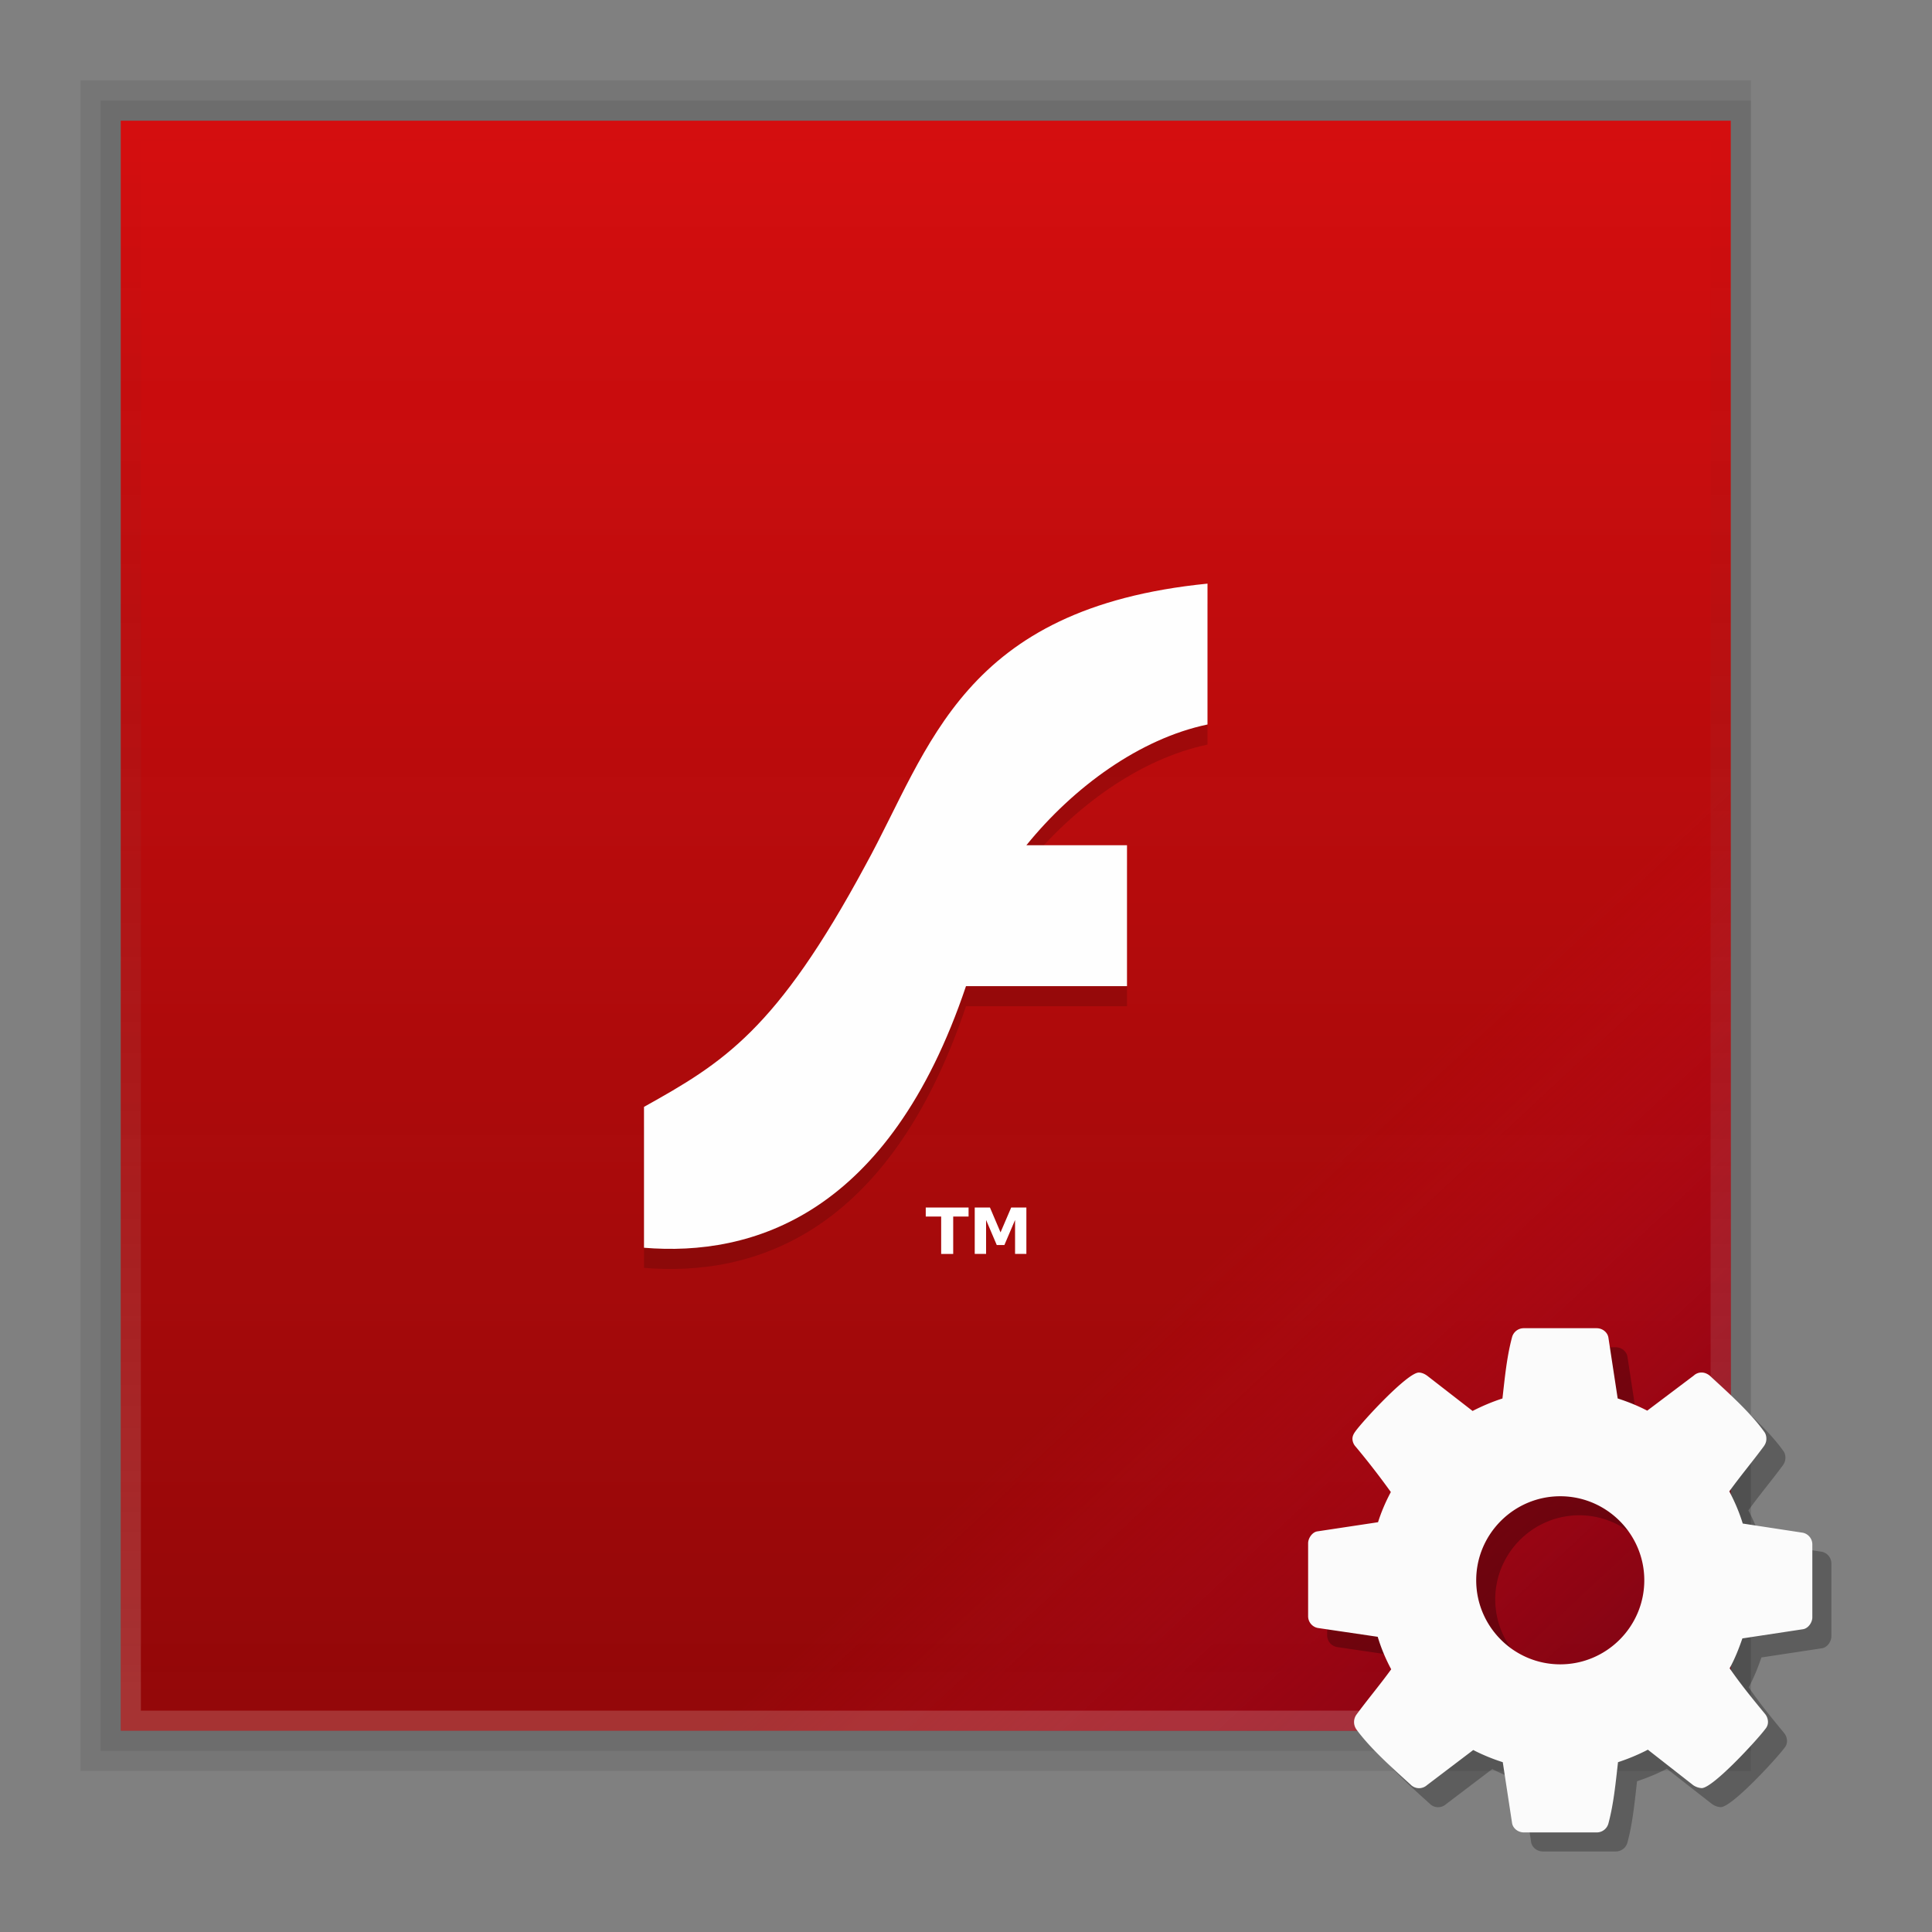 <svg xmlns="http://www.w3.org/2000/svg" xmlns:xlink="http://www.w3.org/1999/xlink" height="48" viewBox="0 0 48 48" width="48"><rect x="0" y="0" width="48" height="48" fill="#808080" stroke="none"/><title>Template icons dark</title><defs><linearGradient id="c"><stop offset="0" stop-color="#fff" stop-opacity=".172"/><stop offset="1" stop-opacity="0"/></linearGradient><linearGradient id="b"><stop offset="0" stop-color="#730216" stop-opacity=".781"/><stop offset="1" stop-color="#d9042a" stop-opacity=".027"/></linearGradient><linearGradient id="a"><stop offset="0" stop-color="#d40e0e"/><stop offset="1" stop-color="#910404" stop-opacity=".965"/></linearGradient><linearGradient gradientTransform="matrix(.5 0 0 .5 -57 -57)" xlink:href="#c" id="f" x1="160" y1="197.921" x2="160" y2="120" gradientUnits="userSpaceOnUse"/><linearGradient xlink:href="#b" id="e" gradientUnits="userSpaceOnUse" x1="198.319" y1="122.536" x2="175.155" y2="144.161" gradientTransform="matrix(.5 0 0 .5 -57 -103)"/><linearGradient gradientTransform="matrix(.5 0 0 .5 -57 -57)" xlink:href="#a" id="d" x1="160.855" y1="121.51" x2="160.855" y2="200.855" gradientUnits="userSpaceOnUse"/></defs><path style="isolation:auto;mix-blend-mode:normal;marker:none" color="#000" display="block" overflow="visible" fill-opacity=".078" paint-order="fill markers stroke" d="M2 1.999h41.5v42H2z"/><path style="isolation:auto;mix-blend-mode:normal;marker:none" color="#000" display="block" overflow="visible" fill-opacity=".078" paint-order="fill markers stroke" d="M2.5 2.499h41v41h-41z"/><path style="isolation:auto;mix-blend-mode:normal;marker:none" color="#000" overflow="visible" fill="url(#d)" paint-order="fill markers stroke" d="M3 2.999h40v40H3z"/><path style="isolation:auto;mix-blend-mode:normal;marker:none" transform="rotate(90 0 0)" color="#000" display="block" overflow="visible" fill="url(#e)" paint-order="fill markers stroke" d="M2.999-43h40v40h-40z"/><path d="M16 28v3.5c2.688.223 6.082-.806 8-6.5h4v-3.5h-2.5c1.175-1.45 2.82-2.649 4.5-3V15c-6.108.609-6.89 4.077-8.5 7-2.21 4.099-3.527 4.9-5.5 6z" fill-opacity=".151" fill-rule="evenodd"/><path d="M16 27.5V31c2.688.223 6.082-.806 8-6.5h4V21h-2.5c1.175-1.45 2.82-2.649 4.5-3v-3.5c-6.108.609-6.89 4.077-8.5 7-2.21 4.099-3.527 4.9-5.5 6z" fill="#fefefe" fill-rule="evenodd"/><path style="line-height:1000%;-inkscape-font-specification:'sans-serif Bold'" d="M23 30v.224h.383v.93h.299v-.93h.382V30zm1.217 0v1.153h.282v-.843l.265.622h.19l.265-.622v.843h.281V30h-.377l-.265.618-.263-.618z" font-weight="700" font-family="sans-serif" letter-spacing="0" word-spacing="0" fill="#fff"/><path style="line-height:normal;font-variant-ligatures:normal;font-variant-position:normal;font-variant-caps:normal;font-variant-numeric:normal;font-variant-alternates:normal;font-feature-settings:normal;text-indent:0;text-align:start;text-decoration-line:none;text-decoration-style:solid;text-decoration-color:#000;text-transform:none;text-orientation:mixed;shape-padding:0;isolation:auto;mix-blend-mode:normal;marker:none" d="M43 3H3v40h40zm-.5.5v39h-39v-39z" color="#000" font-weight="400" font-family="sans-serif" white-space="normal" overflow="visible" fill="url(#f)" paint-order="fill markers stroke"/><path d="M41.325 39.735c0-1.15-.938-2.088-2.088-2.088-1.15 0-2.088.938-2.088 2.088 0 1.15.938 2.088 2.088 2.088 1.15 0 2.088-.938 2.088-2.088zm4.175-.889v1.81c0 .123-.097.27-.228.294l-1.51.229c-.09.26-.187.506-.317.742.277.4.57.759.873 1.126a.32.32 0 0 1 .08.204c0 .073-.024.13-.073.187-.195.261-1.296 1.46-1.574 1.46a.416.416 0 0 1-.212-.074l-1.125-.88c-.237.122-.49.228-.742.31-.057.497-.106 1.028-.237 1.517a.3.3 0 0 1-.293.228h-1.81c-.147 0-.278-.106-.294-.244l-.229-1.501a4.795 4.795 0 0 1-.734-.302l-1.15.873a.294.294 0 0 1-.408-.016c-.432-.392-1.003-.898-1.345-1.37a.316.316 0 0 1 .008-.375c.277-.376.579-.734.857-1.118a4.343 4.343 0 0 1-.335-.807l-1.492-.22a.297.297 0 0 1-.237-.294v-1.81c0-.123.098-.27.22-.294l1.517-.229c.082-.26.188-.505.318-.75a19.65 19.65 0 0 0-.872-1.125.299.299 0 0 1-.082-.196c0-.073.033-.13.074-.187.195-.27 1.296-1.46 1.574-1.46.074 0 .147.033.212.081l1.125.873c.237-.122.49-.229.742-.31.057-.498.106-1.028.237-1.517a.3.3 0 0 1 .293-.229h1.811c.147 0 .277.106.293.245l.229 1.5c.253.082.497.18.734.303l1.158-.873a.277.277 0 0 1 .196-.074c.073 0 .146.033.204.082.432.4 1.003.905 1.345 1.386.041.05.057.114.057.18 0 .073-.024.13-.065.187-.277.375-.579.734-.856 1.118.138.26.252.53.334.799l1.492.228a.297.297 0 0 1 .237.294z" fill-opacity=".271"/><path d="M40.852 39.262c0-1.15-.938-2.088-2.088-2.088-1.15 0-2.088.938-2.088 2.088 0 1.15.938 2.088 2.088 2.088 1.15 0 2.088-.938 2.088-2.088zm4.175-.889v1.81c0 .123-.097.27-.228.294l-1.51.229c-.09.26-.187.506-.317.742.277.4.57.759.873 1.126a.32.32 0 0 1 .08.204c0 .073-.024.13-.073.187-.195.261-1.296 1.46-1.574 1.46a.416.416 0 0 1-.212-.074l-1.125-.88c-.237.122-.49.228-.742.31-.057.497-.106 1.028-.237 1.517a.3.3 0 0 1-.293.228h-1.81c-.147 0-.278-.106-.294-.244l-.229-1.501a4.795 4.795 0 0 1-.734-.302l-1.15.873a.294.294 0 0 1-.408-.016c-.432-.392-1.003-.898-1.345-1.37a.316.316 0 0 1 .008-.375c.277-.376.579-.734.857-1.118a4.344 4.344 0 0 1-.335-.807l-1.492-.22a.297.297 0 0 1-.237-.294v-1.81c0-.123.098-.27.22-.294l1.517-.229c.082-.26.188-.505.318-.75a19.656 19.656 0 0 0-.872-1.125.299.299 0 0 1-.082-.196c0-.073.033-.13.074-.187.195-.27 1.296-1.46 1.574-1.46.074 0 .147.033.212.081l1.125.873c.237-.122.49-.229.742-.31.057-.498.106-1.028.237-1.517a.3.3 0 0 1 .293-.229h1.811c.147 0 .277.106.293.245l.229 1.5c.253.082.497.18.734.303l1.158-.873a.277.277 0 0 1 .196-.074c.073 0 .146.033.204.082.432.4 1.003.905 1.345 1.386.041.05.057.114.057.18 0 .073-.024.13-.065.187-.277.375-.579.734-.856 1.118.138.26.252.53.334.799l1.492.228a.297.297 0 0 1 .237.294z" fill="#fbfbfb"/></svg>